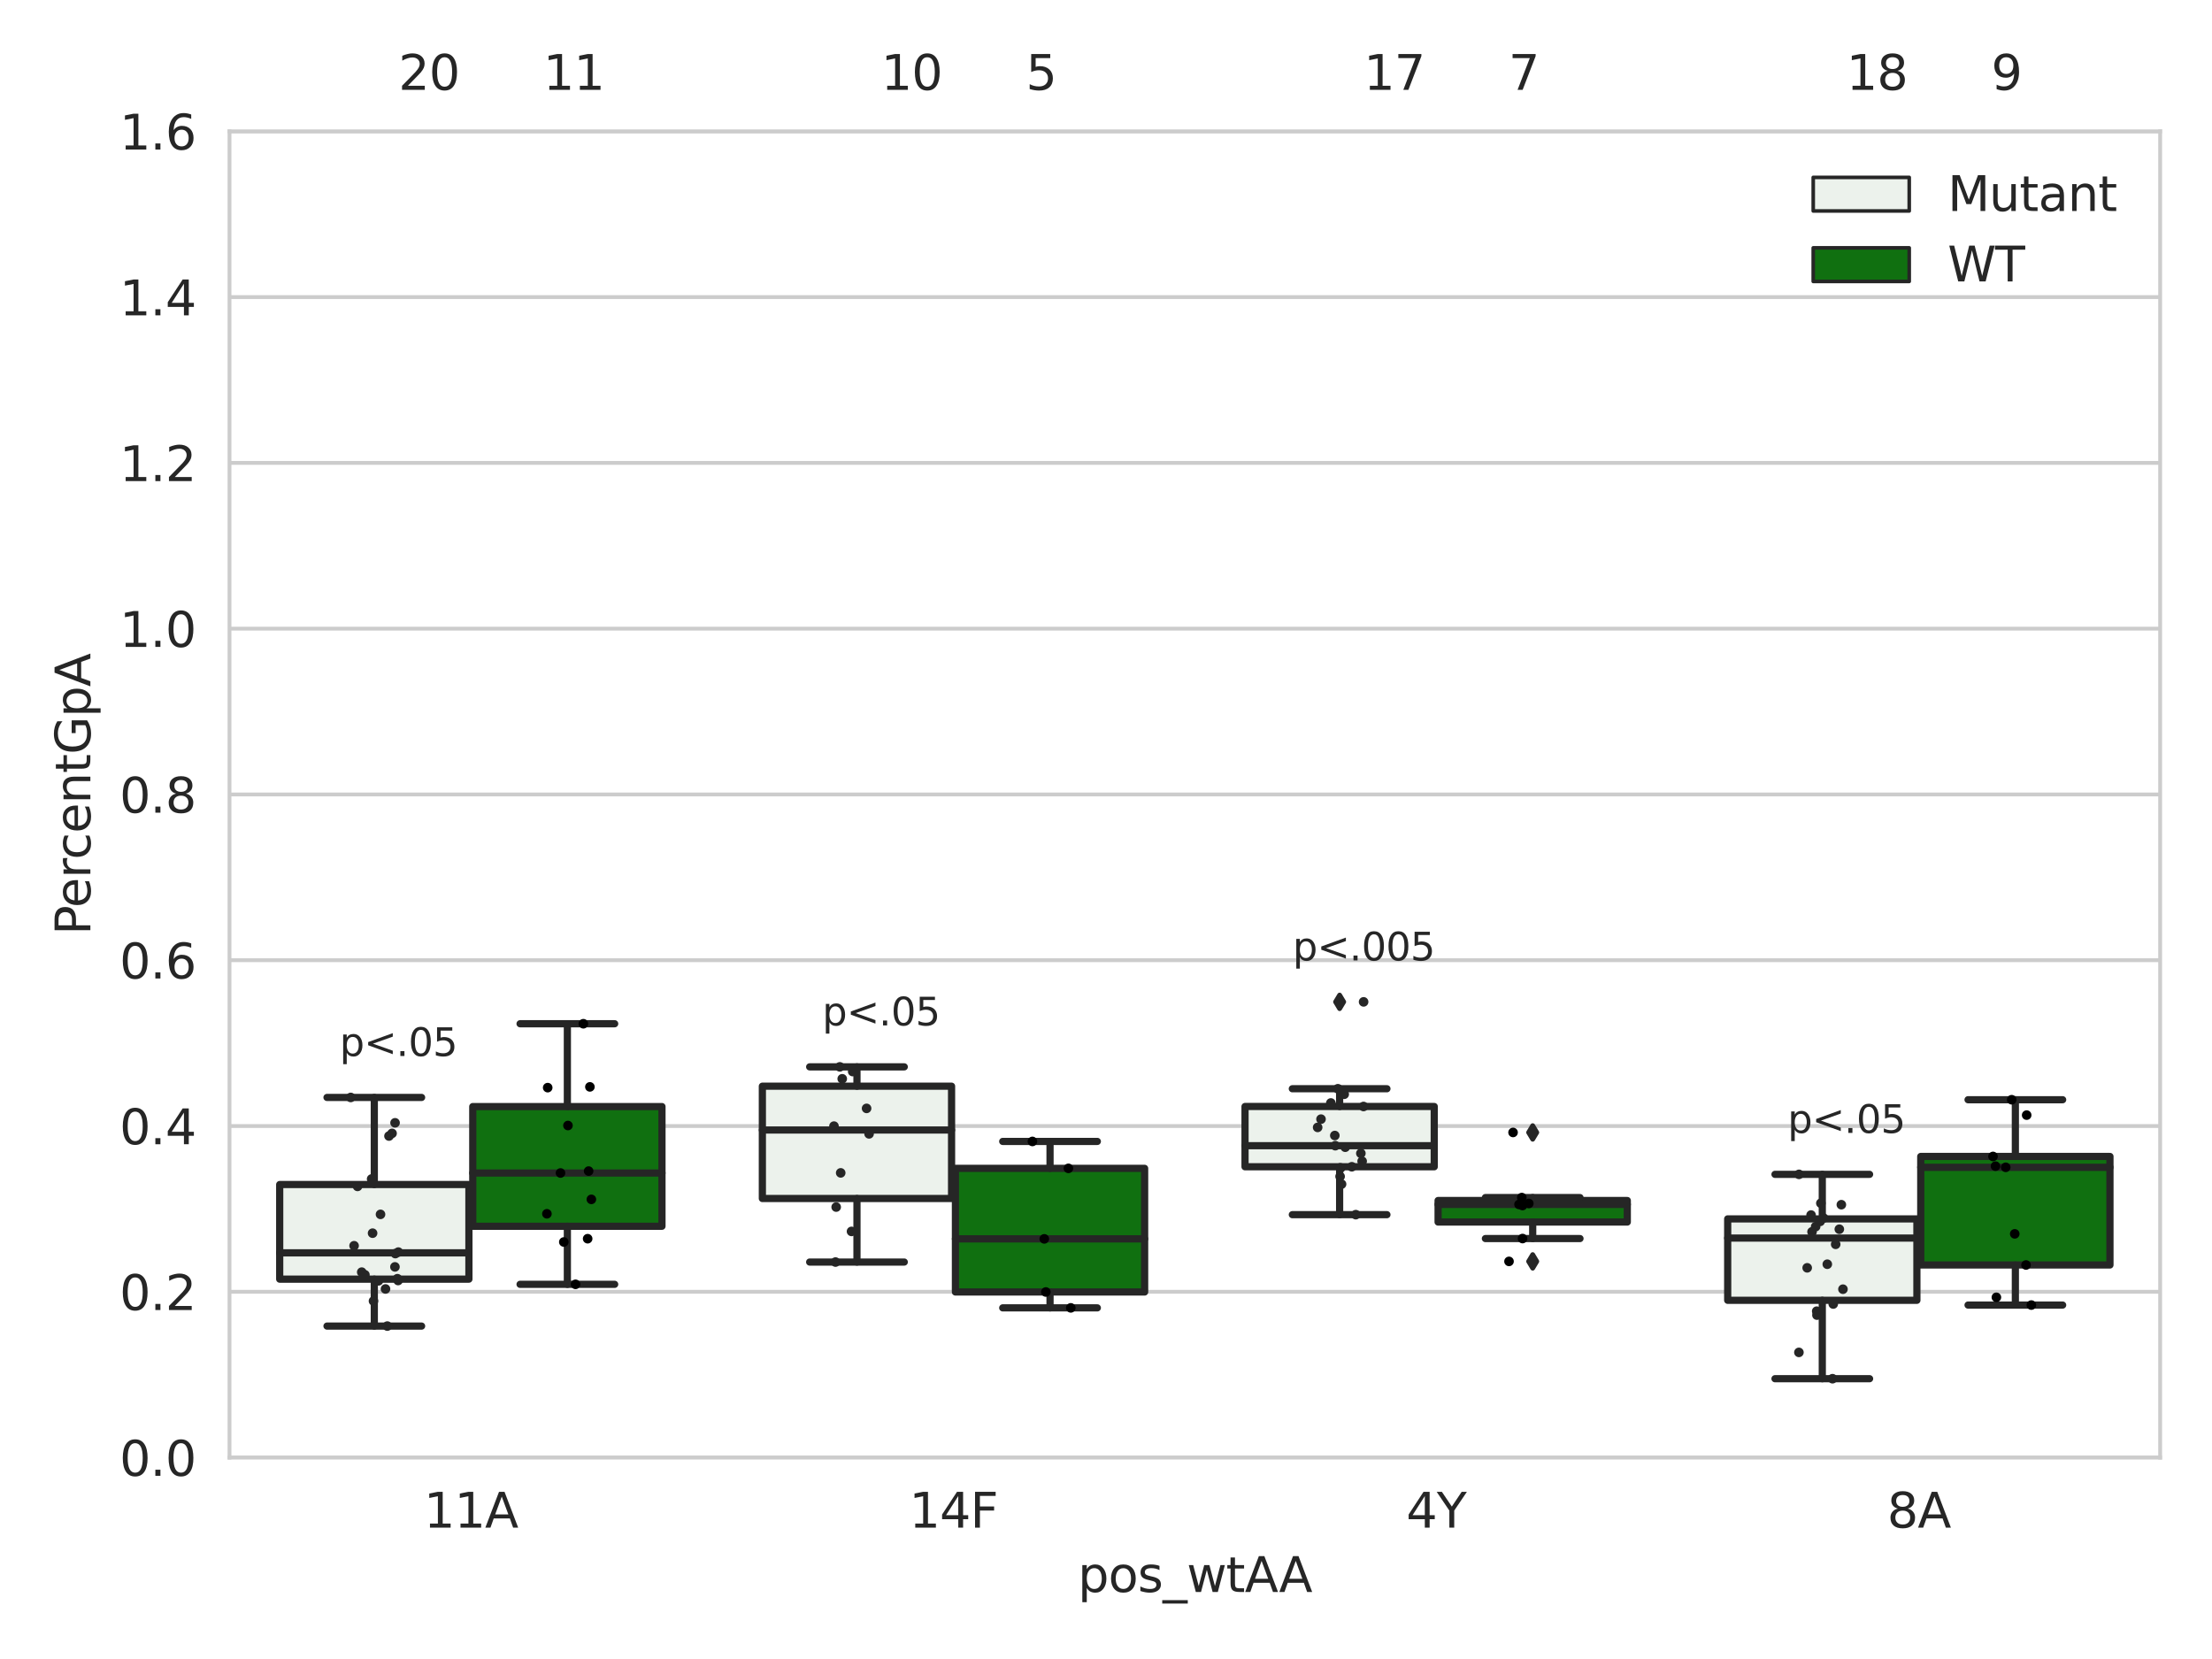 <?xml version="1.0" encoding="utf-8" standalone="no"?>
<!DOCTYPE svg PUBLIC "-//W3C//DTD SVG 1.1//EN"
  "http://www.w3.org/Graphics/SVG/1.1/DTD/svg11.dtd">
<svg xmlns:xlink="http://www.w3.org/1999/xlink" width="460.8pt" height="345.6pt" viewBox="0 0 460.8 345.6" xmlns="http://www.w3.org/2000/svg" version="1.1">
 <defs>
  <style type="text/css">*{stroke-linejoin: round; stroke-linecap: butt}</style>
 </defs>
 <g id="figure_1">
  <g id="patch_1">
   <path d="M 0 345.6 
L 460.8 345.6 
L 460.8 0 
L 0 0 
z
" style="fill: #ffffff"/>
  </g>
  <g id="axes_1">
   <g id="patch_2">
    <path d="M 47.81 303.64 
L 450 303.64 
L 450 27.354 
L 47.81 27.354 
z
" style="fill: #ffffff"/>
   </g>
   <g id="matplotlib.axis_1">
    <g id="xtick_1">
     <g id="text_1">
      <!-- 11A -->
      <g style="fill: #262626" transform="translate(88.301 318.238)scale(0.1 -0.1)">
       <defs>
        <path id="DejaVuSans-31" d="M 794 531 
L 1825 531 
L 1825 4091 
L 703 3866 
L 703 4441 
L 1819 4666 
L 2450 4666 
L 2450 531 
L 3481 531 
L 3481 0 
L 794 0 
L 794 531 
z
" transform="scale(0.016)"/>
        <path id="DejaVuSans-41" d="M 2188 4044 
L 1331 1722 
L 3047 1722 
L 2188 4044 
z
M 1831 4666 
L 2547 4666 
L 4325 0 
L 3669 0 
L 3244 1197 
L 1141 1197 
L 716 0 
L 50 0 
L 1831 4666 
z
" transform="scale(0.016)"/>
       </defs>
       <use xlink:href="#DejaVuSans-31"/>
       <use xlink:href="#DejaVuSans-31" x="63.623"/>
       <use xlink:href="#DejaVuSans-41" x="127.246"/>
      </g>
     </g>
    </g>
    <g id="xtick_2">
     <g id="text_2">
      <!-- 14F -->
      <g style="fill: #262626" transform="translate(189.393 318.238)scale(0.1 -0.1)">
       <defs>
        <path id="DejaVuSans-34" d="M 2419 4116 
L 825 1625 
L 2419 1625 
L 2419 4116 
z
M 2253 4666 
L 3047 4666 
L 3047 1625 
L 3713 1625 
L 3713 1100 
L 3047 1100 
L 3047 0 
L 2419 0 
L 2419 1100 
L 313 1100 
L 313 1709 
L 2253 4666 
z
" transform="scale(0.016)"/>
        <path id="DejaVuSans-46" d="M 628 4666 
L 3309 4666 
L 3309 4134 
L 1259 4134 
L 1259 2759 
L 3109 2759 
L 3109 2228 
L 1259 2228 
L 1259 0 
L 628 0 
L 628 4666 
z
" transform="scale(0.016)"/>
       </defs>
       <use xlink:href="#DejaVuSans-31"/>
       <use xlink:href="#DejaVuSans-34" x="63.623"/>
       <use xlink:href="#DejaVuSans-46" x="127.246"/>
      </g>
     </g>
    </g>
    <g id="xtick_3">
     <g id="text_3">
      <!-- 4Y -->
      <g style="fill: #262626" transform="translate(292.944 318.238)scale(0.1 -0.1)">
       <defs>
        <path id="DejaVuSans-59" d="M -13 4666 
L 666 4666 
L 1959 2747 
L 3244 4666 
L 3922 4666 
L 2272 2222 
L 2272 0 
L 1638 0 
L 1638 2222 
L -13 4666 
z
" transform="scale(0.016)"/>
       </defs>
       <use xlink:href="#DejaVuSans-34"/>
       <use xlink:href="#DejaVuSans-59" x="63.623"/>
      </g>
     </g>
    </g>
    <g id="xtick_4">
     <g id="text_4">
      <!-- 8A -->
      <g style="fill: #262626" transform="translate(393.125 318.238)scale(0.1 -0.1)">
       <defs>
        <path id="DejaVuSans-38" d="M 2034 2216 
Q 1584 2216 1326 1975 
Q 1069 1734 1069 1313 
Q 1069 891 1326 650 
Q 1584 409 2034 409 
Q 2484 409 2743 651 
Q 3003 894 3003 1313 
Q 3003 1734 2745 1975 
Q 2488 2216 2034 2216 
z
M 1403 2484 
Q 997 2584 770 2862 
Q 544 3141 544 3541 
Q 544 4100 942 4425 
Q 1341 4750 2034 4750 
Q 2731 4750 3128 4425 
Q 3525 4100 3525 3541 
Q 3525 3141 3298 2862 
Q 3072 2584 2669 2484 
Q 3125 2378 3379 2068 
Q 3634 1759 3634 1313 
Q 3634 634 3220 271 
Q 2806 -91 2034 -91 
Q 1263 -91 848 271 
Q 434 634 434 1313 
Q 434 1759 690 2068 
Q 947 2378 1403 2484 
z
M 1172 3481 
Q 1172 3119 1398 2916 
Q 1625 2713 2034 2713 
Q 2441 2713 2670 2916 
Q 2900 3119 2900 3481 
Q 2900 3844 2670 4047 
Q 2441 4250 2034 4250 
Q 1625 4250 1398 4047 
Q 1172 3844 1172 3481 
z
" transform="scale(0.016)"/>
       </defs>
       <use xlink:href="#DejaVuSans-38"/>
       <use xlink:href="#DejaVuSans-41" x="63.623"/>
      </g>
     </g>
    </g>
    <g id="text_5">
     <!-- pos_wtAA -->
     <g style="fill: #262626" transform="translate(224.539 331.638)scale(0.1 -0.1)">
      <defs>
       <path id="DejaVuSans-70" d="M 1159 525 
L 1159 -1331 
L 581 -1331 
L 581 3500 
L 1159 3500 
L 1159 2969 
Q 1341 3281 1617 3432 
Q 1894 3584 2278 3584 
Q 2916 3584 3314 3078 
Q 3713 2572 3713 1747 
Q 3713 922 3314 415 
Q 2916 -91 2278 -91 
Q 1894 -91 1617 61 
Q 1341 213 1159 525 
z
M 3116 1747 
Q 3116 2381 2855 2742 
Q 2594 3103 2138 3103 
Q 1681 3103 1420 2742 
Q 1159 2381 1159 1747 
Q 1159 1113 1420 752 
Q 1681 391 2138 391 
Q 2594 391 2855 752 
Q 3116 1113 3116 1747 
z
" transform="scale(0.016)"/>
       <path id="DejaVuSans-6f" d="M 1959 3097 
Q 1497 3097 1228 2736 
Q 959 2375 959 1747 
Q 959 1119 1226 758 
Q 1494 397 1959 397 
Q 2419 397 2687 759 
Q 2956 1122 2956 1747 
Q 2956 2369 2687 2733 
Q 2419 3097 1959 3097 
z
M 1959 3584 
Q 2709 3584 3137 3096 
Q 3566 2609 3566 1747 
Q 3566 888 3137 398 
Q 2709 -91 1959 -91 
Q 1206 -91 779 398 
Q 353 888 353 1747 
Q 353 2609 779 3096 
Q 1206 3584 1959 3584 
z
" transform="scale(0.016)"/>
       <path id="DejaVuSans-73" d="M 2834 3397 
L 2834 2853 
Q 2591 2978 2328 3040 
Q 2066 3103 1784 3103 
Q 1356 3103 1142 2972 
Q 928 2841 928 2578 
Q 928 2378 1081 2264 
Q 1234 2150 1697 2047 
L 1894 2003 
Q 2506 1872 2764 1633 
Q 3022 1394 3022 966 
Q 3022 478 2636 193 
Q 2250 -91 1575 -91 
Q 1294 -91 989 -36 
Q 684 19 347 128 
L 347 722 
Q 666 556 975 473 
Q 1284 391 1588 391 
Q 1994 391 2212 530 
Q 2431 669 2431 922 
Q 2431 1156 2273 1281 
Q 2116 1406 1581 1522 
L 1381 1569 
Q 847 1681 609 1914 
Q 372 2147 372 2553 
Q 372 3047 722 3315 
Q 1072 3584 1716 3584 
Q 2034 3584 2315 3537 
Q 2597 3491 2834 3397 
z
" transform="scale(0.016)"/>
       <path id="DejaVuSans-5f" d="M 3263 -1063 
L 3263 -1509 
L -63 -1509 
L -63 -1063 
L 3263 -1063 
z
" transform="scale(0.016)"/>
       <path id="DejaVuSans-77" d="M 269 3500 
L 844 3500 
L 1563 769 
L 2278 3500 
L 2956 3500 
L 3675 769 
L 4391 3500 
L 4966 3500 
L 4050 0 
L 3372 0 
L 2619 2869 
L 1863 0 
L 1184 0 
L 269 3500 
z
" transform="scale(0.016)"/>
       <path id="DejaVuSans-74" d="M 1172 4494 
L 1172 3500 
L 2356 3500 
L 2356 3053 
L 1172 3053 
L 1172 1153 
Q 1172 725 1289 603 
Q 1406 481 1766 481 
L 2356 481 
L 2356 0 
L 1766 0 
Q 1100 0 847 248 
Q 594 497 594 1153 
L 594 3053 
L 172 3053 
L 172 3500 
L 594 3500 
L 594 4494 
L 1172 4494 
z
" transform="scale(0.016)"/>
      </defs>
      <use xlink:href="#DejaVuSans-70"/>
      <use xlink:href="#DejaVuSans-6f" x="63.477"/>
      <use xlink:href="#DejaVuSans-73" x="124.658"/>
      <use xlink:href="#DejaVuSans-5f" x="176.758"/>
      <use xlink:href="#DejaVuSans-77" x="226.758"/>
      <use xlink:href="#DejaVuSans-74" x="308.545"/>
      <use xlink:href="#DejaVuSans-41" x="347.754"/>
      <use xlink:href="#DejaVuSans-41" x="418.912"/>
     </g>
    </g>
   </g>
   <g id="matplotlib.axis_2">
    <g id="ytick_1">
     <g id="line2d_1">
      <path d="M 47.81 303.64 
L 450 303.64 
" clip-path="url(#p8bea8375dc)" style="fill: none; stroke: #cccccc; stroke-width: 0.8; stroke-linecap: round"/>
     </g>
     <g id="text_6">
      <!-- 0.0 -->
      <g style="fill: #262626" transform="translate(24.907 307.439)scale(0.1 -0.1)">
       <defs>
        <path id="DejaVuSans-30" d="M 2034 4250 
Q 1547 4250 1301 3770 
Q 1056 3291 1056 2328 
Q 1056 1369 1301 889 
Q 1547 409 2034 409 
Q 2525 409 2770 889 
Q 3016 1369 3016 2328 
Q 3016 3291 2770 3770 
Q 2525 4250 2034 4250 
z
M 2034 4750 
Q 2819 4750 3233 4129 
Q 3647 3509 3647 2328 
Q 3647 1150 3233 529 
Q 2819 -91 2034 -91 
Q 1250 -91 836 529 
Q 422 1150 422 2328 
Q 422 3509 836 4129 
Q 1250 4750 2034 4750 
z
" transform="scale(0.016)"/>
        <path id="DejaVuSans-2e" d="M 684 794 
L 1344 794 
L 1344 0 
L 684 0 
L 684 794 
z
" transform="scale(0.016)"/>
       </defs>
       <use xlink:href="#DejaVuSans-30"/>
       <use xlink:href="#DejaVuSans-2e" x="63.623"/>
       <use xlink:href="#DejaVuSans-30" x="95.41"/>
      </g>
     </g>
    </g>
    <g id="ytick_2">
     <g id="line2d_2">
      <path d="M 47.81 269.104 
L 450 269.104 
" clip-path="url(#p8bea8375dc)" style="fill: none; stroke: #cccccc; stroke-width: 0.8; stroke-linecap: round"/>
     </g>
     <g id="text_7">
      <!-- 0.2 -->
      <g style="fill: #262626" transform="translate(24.907 272.903)scale(0.1 -0.1)">
       <defs>
        <path id="DejaVuSans-32" d="M 1228 531 
L 3431 531 
L 3431 0 
L 469 0 
L 469 531 
Q 828 903 1448 1529 
Q 2069 2156 2228 2338 
Q 2531 2678 2651 2914 
Q 2772 3150 2772 3378 
Q 2772 3750 2511 3984 
Q 2250 4219 1831 4219 
Q 1534 4219 1204 4116 
Q 875 4013 500 3803 
L 500 4441 
Q 881 4594 1212 4672 
Q 1544 4750 1819 4750 
Q 2544 4750 2975 4387 
Q 3406 4025 3406 3419 
Q 3406 3131 3298 2873 
Q 3191 2616 2906 2266 
Q 2828 2175 2409 1742 
Q 1991 1309 1228 531 
z
" transform="scale(0.016)"/>
       </defs>
       <use xlink:href="#DejaVuSans-30"/>
       <use xlink:href="#DejaVuSans-2e" x="63.623"/>
       <use xlink:href="#DejaVuSans-32" x="95.41"/>
      </g>
     </g>
    </g>
    <g id="ytick_3">
     <g id="line2d_3">
      <path d="M 47.81 234.568 
L 450 234.568 
" clip-path="url(#p8bea8375dc)" style="fill: none; stroke: #cccccc; stroke-width: 0.8; stroke-linecap: round"/>
     </g>
     <g id="text_8">
      <!-- 0.4 -->
      <g style="fill: #262626" transform="translate(24.907 238.368)scale(0.1 -0.1)">
       <use xlink:href="#DejaVuSans-30"/>
       <use xlink:href="#DejaVuSans-2e" x="63.623"/>
       <use xlink:href="#DejaVuSans-34" x="95.41"/>
      </g>
     </g>
    </g>
    <g id="ytick_4">
     <g id="line2d_4">
      <path d="M 47.81 200.033 
L 450 200.033 
" clip-path="url(#p8bea8375dc)" style="fill: none; stroke: #cccccc; stroke-width: 0.8; stroke-linecap: round"/>
     </g>
     <g id="text_9">
      <!-- 0.6 -->
      <g style="fill: #262626" transform="translate(24.907 203.832)scale(0.1 -0.1)">
       <defs>
        <path id="DejaVuSans-36" d="M 2113 2584 
Q 1688 2584 1439 2293 
Q 1191 2003 1191 1497 
Q 1191 994 1439 701 
Q 1688 409 2113 409 
Q 2538 409 2786 701 
Q 3034 994 3034 1497 
Q 3034 2003 2786 2293 
Q 2538 2584 2113 2584 
z
M 3366 4563 
L 3366 3988 
Q 3128 4100 2886 4159 
Q 2644 4219 2406 4219 
Q 1781 4219 1451 3797 
Q 1122 3375 1075 2522 
Q 1259 2794 1537 2939 
Q 1816 3084 2150 3084 
Q 2853 3084 3261 2657 
Q 3669 2231 3669 1497 
Q 3669 778 3244 343 
Q 2819 -91 2113 -91 
Q 1303 -91 875 529 
Q 447 1150 447 2328 
Q 447 3434 972 4092 
Q 1497 4750 2381 4750 
Q 2619 4750 2861 4703 
Q 3103 4656 3366 4563 
z
" transform="scale(0.016)"/>
       </defs>
       <use xlink:href="#DejaVuSans-30"/>
       <use xlink:href="#DejaVuSans-2e" x="63.623"/>
       <use xlink:href="#DejaVuSans-36" x="95.41"/>
      </g>
     </g>
    </g>
    <g id="ytick_5">
     <g id="line2d_5">
      <path d="M 47.81 165.497 
L 450 165.497 
" clip-path="url(#p8bea8375dc)" style="fill: none; stroke: #cccccc; stroke-width: 0.8; stroke-linecap: round"/>
     </g>
     <g id="text_10">
      <!-- 0.8 -->
      <g style="fill: #262626" transform="translate(24.907 169.296)scale(0.1 -0.1)">
       <use xlink:href="#DejaVuSans-30"/>
       <use xlink:href="#DejaVuSans-2e" x="63.623"/>
       <use xlink:href="#DejaVuSans-38" x="95.41"/>
      </g>
     </g>
    </g>
    <g id="ytick_6">
     <g id="line2d_6">
      <path d="M 47.81 130.961 
L 450 130.961 
" clip-path="url(#p8bea8375dc)" style="fill: none; stroke: #cccccc; stroke-width: 0.8; stroke-linecap: round"/>
     </g>
     <g id="text_11">
      <!-- 1.0 -->
      <g style="fill: #262626" transform="translate(24.907 134.76)scale(0.1 -0.1)">
       <use xlink:href="#DejaVuSans-31"/>
       <use xlink:href="#DejaVuSans-2e" x="63.623"/>
       <use xlink:href="#DejaVuSans-30" x="95.41"/>
      </g>
     </g>
    </g>
    <g id="ytick_7">
     <g id="line2d_7">
      <path d="M 47.81 96.425 
L 450 96.425 
" clip-path="url(#p8bea8375dc)" style="fill: none; stroke: #cccccc; stroke-width: 0.8; stroke-linecap: round"/>
     </g>
     <g id="text_12">
      <!-- 1.2 -->
      <g style="fill: #262626" transform="translate(24.907 100.225)scale(0.1 -0.1)">
       <use xlink:href="#DejaVuSans-31"/>
       <use xlink:href="#DejaVuSans-2e" x="63.623"/>
       <use xlink:href="#DejaVuSans-32" x="95.41"/>
      </g>
     </g>
    </g>
    <g id="ytick_8">
     <g id="line2d_8">
      <path d="M 47.81 61.89 
L 450 61.89 
" clip-path="url(#p8bea8375dc)" style="fill: none; stroke: #cccccc; stroke-width: 0.8; stroke-linecap: round"/>
     </g>
     <g id="text_13">
      <!-- 1.4 -->
      <g style="fill: #262626" transform="translate(24.907 65.689)scale(0.1 -0.1)">
       <use xlink:href="#DejaVuSans-31"/>
       <use xlink:href="#DejaVuSans-2e" x="63.623"/>
       <use xlink:href="#DejaVuSans-34" x="95.41"/>
      </g>
     </g>
    </g>
    <g id="ytick_9">
     <g id="line2d_9">
      <path d="M 47.81 27.354 
L 450 27.354 
" clip-path="url(#p8bea8375dc)" style="fill: none; stroke: #cccccc; stroke-width: 0.8; stroke-linecap: round"/>
     </g>
     <g id="text_14">
      <!-- 1.6 -->
      <g style="fill: #262626" transform="translate(24.907 31.153)scale(0.1 -0.1)">
       <use xlink:href="#DejaVuSans-31"/>
       <use xlink:href="#DejaVuSans-2e" x="63.623"/>
       <use xlink:href="#DejaVuSans-36" x="95.41"/>
      </g>
     </g>
    </g>
    <g id="text_15">
     <!-- PercentGpA -->
     <g style="fill: #262626" transform="translate(18.827 194.774)rotate(-90)scale(0.1 -0.1)">
      <defs>
       <path id="DejaVuSans-50" d="M 1259 4147 
L 1259 2394 
L 2053 2394 
Q 2494 2394 2734 2622 
Q 2975 2850 2975 3272 
Q 2975 3691 2734 3919 
Q 2494 4147 2053 4147 
L 1259 4147 
z
M 628 4666 
L 2053 4666 
Q 2838 4666 3239 4311 
Q 3641 3956 3641 3272 
Q 3641 2581 3239 2228 
Q 2838 1875 2053 1875 
L 1259 1875 
L 1259 0 
L 628 0 
L 628 4666 
z
" transform="scale(0.016)"/>
       <path id="DejaVuSans-65" d="M 3597 1894 
L 3597 1613 
L 953 1613 
Q 991 1019 1311 708 
Q 1631 397 2203 397 
Q 2534 397 2845 478 
Q 3156 559 3463 722 
L 3463 178 
Q 3153 47 2828 -22 
Q 2503 -91 2169 -91 
Q 1331 -91 842 396 
Q 353 884 353 1716 
Q 353 2575 817 3079 
Q 1281 3584 2069 3584 
Q 2775 3584 3186 3129 
Q 3597 2675 3597 1894 
z
M 3022 2063 
Q 3016 2534 2758 2815 
Q 2500 3097 2075 3097 
Q 1594 3097 1305 2825 
Q 1016 2553 972 2059 
L 3022 2063 
z
" transform="scale(0.016)"/>
       <path id="DejaVuSans-72" d="M 2631 2963 
Q 2534 3019 2420 3045 
Q 2306 3072 2169 3072 
Q 1681 3072 1420 2755 
Q 1159 2438 1159 1844 
L 1159 0 
L 581 0 
L 581 3500 
L 1159 3500 
L 1159 2956 
Q 1341 3275 1631 3429 
Q 1922 3584 2338 3584 
Q 2397 3584 2469 3576 
Q 2541 3569 2628 3553 
L 2631 2963 
z
" transform="scale(0.016)"/>
       <path id="DejaVuSans-63" d="M 3122 3366 
L 3122 2828 
Q 2878 2963 2633 3030 
Q 2388 3097 2138 3097 
Q 1578 3097 1268 2742 
Q 959 2388 959 1747 
Q 959 1106 1268 751 
Q 1578 397 2138 397 
Q 2388 397 2633 464 
Q 2878 531 3122 666 
L 3122 134 
Q 2881 22 2623 -34 
Q 2366 -91 2075 -91 
Q 1284 -91 818 406 
Q 353 903 353 1747 
Q 353 2603 823 3093 
Q 1294 3584 2113 3584 
Q 2378 3584 2631 3529 
Q 2884 3475 3122 3366 
z
" transform="scale(0.016)"/>
       <path id="DejaVuSans-6e" d="M 3513 2113 
L 3513 0 
L 2938 0 
L 2938 2094 
Q 2938 2591 2744 2837 
Q 2550 3084 2163 3084 
Q 1697 3084 1428 2787 
Q 1159 2491 1159 1978 
L 1159 0 
L 581 0 
L 581 3500 
L 1159 3500 
L 1159 2956 
Q 1366 3272 1645 3428 
Q 1925 3584 2291 3584 
Q 2894 3584 3203 3211 
Q 3513 2838 3513 2113 
z
" transform="scale(0.016)"/>
       <path id="DejaVuSans-47" d="M 3809 666 
L 3809 1919 
L 2778 1919 
L 2778 2438 
L 4434 2438 
L 4434 434 
Q 4069 175 3628 42 
Q 3188 -91 2688 -91 
Q 1594 -91 976 548 
Q 359 1188 359 2328 
Q 359 3472 976 4111 
Q 1594 4750 2688 4750 
Q 3144 4750 3555 4637 
Q 3966 4525 4313 4306 
L 4313 3634 
Q 3963 3931 3569 4081 
Q 3175 4231 2741 4231 
Q 1884 4231 1454 3753 
Q 1025 3275 1025 2328 
Q 1025 1384 1454 906 
Q 1884 428 2741 428 
Q 3075 428 3337 486 
Q 3600 544 3809 666 
z
" transform="scale(0.016)"/>
      </defs>
      <use xlink:href="#DejaVuSans-50"/>
      <use xlink:href="#DejaVuSans-65" x="56.678"/>
      <use xlink:href="#DejaVuSans-72" x="118.201"/>
      <use xlink:href="#DejaVuSans-63" x="157.064"/>
      <use xlink:href="#DejaVuSans-65" x="212.045"/>
      <use xlink:href="#DejaVuSans-6e" x="273.568"/>
      <use xlink:href="#DejaVuSans-74" x="336.947"/>
      <use xlink:href="#DejaVuSans-47" x="376.156"/>
      <use xlink:href="#DejaVuSans-70" x="453.646"/>
      <use xlink:href="#DejaVuSans-41" x="517.123"/>
     </g>
    </g>
   </g>
   <g id="patch_3">
    <path d="M 58.267 266.471 
L 97.682 266.471 
L 97.682 246.76 
L 58.267 246.76 
L 58.267 266.471 
z
" clip-path="url(#p8bea8375dc)" style="fill: #ecf2ec; stroke: #262626; stroke-width: 1.5; stroke-linejoin: miter"/>
   </g>
   <g id="patch_4">
    <path d="M 98.486 255.45 
L 137.901 255.45 
L 137.901 230.519 
L 98.486 230.519 
L 98.486 255.45 
z
" clip-path="url(#p8bea8375dc)" style="fill: #107010; stroke: #262626; stroke-width: 1.5; stroke-linejoin: miter"/>
   </g>
   <g id="patch_5">
    <path d="M 158.814 249.673 
L 198.229 249.673 
L 198.229 226.274 
L 158.814 226.274 
L 158.814 249.673 
z
" clip-path="url(#p8bea8375dc)" style="fill: #ecf2ec; stroke: #262626; stroke-width: 1.5; stroke-linejoin: miter"/>
   </g>
   <g id="patch_6">
    <path d="M 199.033 269.147 
L 238.448 269.147 
L 238.448 243.389 
L 199.033 243.389 
L 199.033 269.147 
z
" clip-path="url(#p8bea8375dc)" style="fill: #107010; stroke: #262626; stroke-width: 1.5; stroke-linejoin: miter"/>
   </g>
   <g id="patch_7">
    <path d="M 259.362 243.058 
L 298.777 243.058 
L 298.777 230.501 
L 259.362 230.501 
L 259.362 243.058 
z
" clip-path="url(#p8bea8375dc)" style="fill: #ecf2ec; stroke: #262626; stroke-width: 1.5; stroke-linejoin: miter"/>
   </g>
   <g id="patch_8">
    <path d="M 299.581 254.573 
L 338.996 254.573 
L 338.996 250.089 
L 299.581 250.089 
L 299.581 254.573 
z
" clip-path="url(#p8bea8375dc)" style="fill: #107010; stroke: #262626; stroke-width: 1.5; stroke-linejoin: miter"/>
   </g>
   <g id="patch_9">
    <path d="M 359.909 270.878 
L 399.324 270.878 
L 399.324 253.914 
L 359.909 253.914 
L 359.909 270.878 
z
" clip-path="url(#p8bea8375dc)" style="fill: #ecf2ec; stroke: #262626; stroke-width: 1.5; stroke-linejoin: miter"/>
   </g>
   <g id="patch_10">
    <path d="M 400.128 263.52 
L 439.543 263.52 
L 439.543 240.909 
L 400.128 240.909 
L 400.128 263.52 
z
" clip-path="url(#p8bea8375dc)" style="fill: #107010; stroke: #262626; stroke-width: 1.5; stroke-linejoin: miter"/>
   </g>
   <g id="patch_11">
    <path d="M 98.084 303.64 
L 98.084 303.64 
L 98.084 303.64 
L 98.084 303.64 
z
" clip-path="url(#p8bea8375dc)" style="fill: #ecf2ec; stroke: #262626; stroke-width: 0.75; stroke-linejoin: miter"/>
   </g>
   <g id="patch_12">
    <path d="M 98.084 303.64 
L 98.084 303.64 
L 98.084 303.64 
L 98.084 303.64 
z
" clip-path="url(#p8bea8375dc)" style="fill: #107010; stroke: #262626; stroke-width: 0.75; stroke-linejoin: miter"/>
   </g>
   <g id="PathCollection_1"/>
   <g id="PathCollection_2"/>
   <g id="line2d_10">
    <path d="M 77.974 266.471 
L 77.974 276.247 
" clip-path="url(#p8bea8375dc)" style="fill: none; stroke: #262626; stroke-width: 1.5; stroke-linecap: round"/>
   </g>
   <g id="line2d_11">
    <path d="M 77.974 246.76 
L 77.974 228.617 
" clip-path="url(#p8bea8375dc)" style="fill: none; stroke: #262626; stroke-width: 1.5; stroke-linecap: round"/>
   </g>
   <g id="line2d_12">
    <path d="M 68.121 276.247 
L 87.828 276.247 
" clip-path="url(#p8bea8375dc)" style="fill: none; stroke: #262626; stroke-width: 1.5; stroke-linecap: round"/>
   </g>
   <g id="line2d_13">
    <path d="M 68.121 228.617 
L 87.828 228.617 
" clip-path="url(#p8bea8375dc)" style="fill: none; stroke: #262626; stroke-width: 1.5; stroke-linecap: round"/>
   </g>
   <g id="line2d_14"/>
   <g id="line2d_15">
    <path d="M 118.193 255.45 
L 118.193 267.548 
" clip-path="url(#p8bea8375dc)" style="fill: none; stroke: #262626; stroke-width: 1.5; stroke-linecap: round"/>
   </g>
   <g id="line2d_16">
    <path d="M 118.193 230.519 
L 118.193 213.265 
" clip-path="url(#p8bea8375dc)" style="fill: none; stroke: #262626; stroke-width: 1.5; stroke-linecap: round"/>
   </g>
   <g id="line2d_17">
    <path d="M 108.34 267.548 
L 128.047 267.548 
" clip-path="url(#p8bea8375dc)" style="fill: none; stroke: #262626; stroke-width: 1.5; stroke-linecap: round"/>
   </g>
   <g id="line2d_18">
    <path d="M 108.34 213.265 
L 128.047 213.265 
" clip-path="url(#p8bea8375dc)" style="fill: none; stroke: #262626; stroke-width: 1.5; stroke-linecap: round"/>
   </g>
   <g id="line2d_19"/>
   <g id="line2d_20">
    <path d="M 178.522 249.673 
L 178.522 262.909 
" clip-path="url(#p8bea8375dc)" style="fill: none; stroke: #262626; stroke-width: 1.5; stroke-linecap: round"/>
   </g>
   <g id="line2d_21">
    <path d="M 178.522 226.274 
L 178.522 222.247 
" clip-path="url(#p8bea8375dc)" style="fill: none; stroke: #262626; stroke-width: 1.5; stroke-linecap: round"/>
   </g>
   <g id="line2d_22">
    <path d="M 168.668 262.909 
L 188.375 262.909 
" clip-path="url(#p8bea8375dc)" style="fill: none; stroke: #262626; stroke-width: 1.5; stroke-linecap: round"/>
   </g>
   <g id="line2d_23">
    <path d="M 168.668 222.247 
L 188.375 222.247 
" clip-path="url(#p8bea8375dc)" style="fill: none; stroke: #262626; stroke-width: 1.5; stroke-linecap: round"/>
   </g>
   <g id="line2d_24"/>
   <g id="line2d_25">
    <path d="M 218.741 269.147 
L 218.741 272.452 
" clip-path="url(#p8bea8375dc)" style="fill: none; stroke: #262626; stroke-width: 1.5; stroke-linecap: round"/>
   </g>
   <g id="line2d_26">
    <path d="M 218.741 243.389 
L 218.741 237.781 
" clip-path="url(#p8bea8375dc)" style="fill: none; stroke: #262626; stroke-width: 1.5; stroke-linecap: round"/>
   </g>
   <g id="line2d_27">
    <path d="M 208.887 272.452 
L 228.594 272.452 
" clip-path="url(#p8bea8375dc)" style="fill: none; stroke: #262626; stroke-width: 1.5; stroke-linecap: round"/>
   </g>
   <g id="line2d_28">
    <path d="M 208.887 237.781 
L 228.594 237.781 
" clip-path="url(#p8bea8375dc)" style="fill: none; stroke: #262626; stroke-width: 1.5; stroke-linecap: round"/>
   </g>
   <g id="line2d_29"/>
   <g id="line2d_30">
    <path d="M 279.069 243.058 
L 279.069 253.037 
" clip-path="url(#p8bea8375dc)" style="fill: none; stroke: #262626; stroke-width: 1.5; stroke-linecap: round"/>
   </g>
   <g id="line2d_31">
    <path d="M 279.069 230.501 
L 279.069 226.805 
" clip-path="url(#p8bea8375dc)" style="fill: none; stroke: #262626; stroke-width: 1.5; stroke-linecap: round"/>
   </g>
   <g id="line2d_32">
    <path d="M 269.216 253.037 
L 288.923 253.037 
" clip-path="url(#p8bea8375dc)" style="fill: none; stroke: #262626; stroke-width: 1.5; stroke-linecap: round"/>
   </g>
   <g id="line2d_33">
    <path d="M 269.216 226.805 
L 288.923 226.805 
" clip-path="url(#p8bea8375dc)" style="fill: none; stroke: #262626; stroke-width: 1.5; stroke-linecap: round"/>
   </g>
   <g id="line2d_34">
    <defs>
     <path id="m51d4bd4e0c" d="M -0 1.414 
L 0.849 0 
L 0 -1.414 
L -0.849 -0 
z
" style="stroke: #262626; stroke-linejoin: miter"/>
    </defs>
    <g clip-path="url(#p8bea8375dc)">
     <use xlink:href="#m51d4bd4e0c" x="279.069" y="208.707" style="fill: #262626; stroke: #262626; stroke-linejoin: miter"/>
    </g>
   </g>
   <g id="line2d_35">
    <path d="M 319.288 254.573 
L 319.288 258.014 
" clip-path="url(#p8bea8375dc)" style="fill: none; stroke: #262626; stroke-width: 1.5; stroke-linecap: round"/>
   </g>
   <g id="line2d_36">
    <path d="M 319.288 250.089 
L 319.288 249.475 
" clip-path="url(#p8bea8375dc)" style="fill: none; stroke: #262626; stroke-width: 1.5; stroke-linecap: round"/>
   </g>
   <g id="line2d_37">
    <path d="M 309.435 258.014 
L 329.142 258.014 
" clip-path="url(#p8bea8375dc)" style="fill: none; stroke: #262626; stroke-width: 1.5; stroke-linecap: round"/>
   </g>
   <g id="line2d_38">
    <path d="M 309.435 249.475 
L 329.142 249.475 
" clip-path="url(#p8bea8375dc)" style="fill: none; stroke: #262626; stroke-width: 1.5; stroke-linecap: round"/>
   </g>
   <g id="line2d_39">
    <g clip-path="url(#p8bea8375dc)">
     <use xlink:href="#m51d4bd4e0c" x="319.288" y="262.772" style="fill: #262626; stroke: #262626; stroke-linejoin: miter"/>
     <use xlink:href="#m51d4bd4e0c" x="319.288" y="235.91" style="fill: #262626; stroke: #262626; stroke-linejoin: miter"/>
    </g>
   </g>
   <g id="line2d_40">
    <path d="M 379.617 270.878 
L 379.617 287.209 
" clip-path="url(#p8bea8375dc)" style="fill: none; stroke: #262626; stroke-width: 1.5; stroke-linecap: round"/>
   </g>
   <g id="line2d_41">
    <path d="M 379.617 253.914 
L 379.617 244.639 
" clip-path="url(#p8bea8375dc)" style="fill: none; stroke: #262626; stroke-width: 1.5; stroke-linecap: round"/>
   </g>
   <g id="line2d_42">
    <path d="M 369.763 287.209 
L 389.47 287.209 
" clip-path="url(#p8bea8375dc)" style="fill: none; stroke: #262626; stroke-width: 1.5; stroke-linecap: round"/>
   </g>
   <g id="line2d_43">
    <path d="M 369.763 244.639 
L 389.47 244.639 
" clip-path="url(#p8bea8375dc)" style="fill: none; stroke: #262626; stroke-width: 1.5; stroke-linecap: round"/>
   </g>
   <g id="line2d_44"/>
   <g id="line2d_45">
    <path d="M 419.836 263.52 
L 419.836 271.868 
" clip-path="url(#p8bea8375dc)" style="fill: none; stroke: #262626; stroke-width: 1.5; stroke-linecap: round"/>
   </g>
   <g id="line2d_46">
    <path d="M 419.836 240.909 
L 419.836 229.094 
" clip-path="url(#p8bea8375dc)" style="fill: none; stroke: #262626; stroke-width: 1.5; stroke-linecap: round"/>
   </g>
   <g id="line2d_47">
    <path d="M 409.982 271.868 
L 429.689 271.868 
" clip-path="url(#p8bea8375dc)" style="fill: none; stroke: #262626; stroke-width: 1.5; stroke-linecap: round"/>
   </g>
   <g id="line2d_48">
    <path d="M 409.982 229.094 
L 429.689 229.094 
" clip-path="url(#p8bea8375dc)" style="fill: none; stroke: #262626; stroke-width: 1.5; stroke-linecap: round"/>
   </g>
   <g id="line2d_49"/>
   <g id="line2d_50">
    <path d="M 58.267 260.991 
L 97.682 260.991 
" clip-path="url(#p8bea8375dc)" style="fill: none; stroke: #262626; stroke-width: 1.5; stroke-linecap: round"/>
   </g>
   <g id="line2d_51">
    <path d="M 98.486 244.357 
L 137.901 244.357 
" clip-path="url(#p8bea8375dc)" style="fill: none; stroke: #262626; stroke-width: 1.5; stroke-linecap: round"/>
   </g>
   <g id="line2d_52">
    <path d="M 158.814 235.397 
L 198.229 235.397 
" clip-path="url(#p8bea8375dc)" style="fill: none; stroke: #262626; stroke-width: 1.5; stroke-linecap: round"/>
   </g>
   <g id="line2d_53">
    <path d="M 199.033 258.079 
L 238.448 258.079 
" clip-path="url(#p8bea8375dc)" style="fill: none; stroke: #262626; stroke-width: 1.5; stroke-linecap: round"/>
   </g>
   <g id="line2d_54">
    <path d="M 259.362 238.669 
L 298.777 238.669 
" clip-path="url(#p8bea8375dc)" style="fill: none; stroke: #262626; stroke-width: 1.5; stroke-linecap: round"/>
   </g>
   <g id="line2d_55">
    <path d="M 299.581 250.904 
L 338.996 250.904 
" clip-path="url(#p8bea8375dc)" style="fill: none; stroke: #262626; stroke-width: 1.5; stroke-linecap: round"/>
   </g>
   <g id="line2d_56">
    <path d="M 359.909 257.912 
L 399.324 257.912 
" clip-path="url(#p8bea8375dc)" style="fill: none; stroke: #262626; stroke-width: 1.5; stroke-linecap: round"/>
   </g>
   <g id="line2d_57">
    <path d="M 400.128 243.173 
L 439.543 243.173 
" clip-path="url(#p8bea8375dc)" style="fill: none; stroke: #262626; stroke-width: 1.5; stroke-linecap: round"/>
   </g>
   <g id="patch_13">
    <path d="M 47.81 303.64 
L 47.81 27.354 
" style="fill: none; stroke: #cccccc; stroke-width: 0.8; stroke-linejoin: miter; stroke-linecap: square"/>
   </g>
   <g id="patch_14">
    <path d="M 450 303.64 
L 450 27.354 
" style="fill: none; stroke: #cccccc; stroke-width: 0.8; stroke-linejoin: miter; stroke-linecap: square"/>
   </g>
   <g id="patch_15">
    <path d="M 47.81 303.64 
L 450 303.64 
" style="fill: none; stroke: #cccccc; stroke-width: 0.8; stroke-linejoin: miter; stroke-linecap: square"/>
   </g>
   <g id="patch_16">
    <path d="M 47.81 27.354 
L 450 27.354 
" style="fill: none; stroke: #cccccc; stroke-width: 0.8; stroke-linejoin: miter; stroke-linecap: square"/>
   </g>
   <g id="PathCollection_3">
    <defs>
     <path id="C0_0_6f32196d9b" d="M 0 1 
C 0.265 1 0.52 0.895 0.707 0.707 
C 0.895 0.52 1 0.265 1 -0 
C 1 -0.265 0.895 -0.52 0.707 -0.707 
C 0.52 -0.895 0.265 -1 0 -1 
C -0.265 -1 -0.52 -0.895 -0.707 -0.707 
C -0.895 -0.52 -1 -0.265 -1 0 
C -1 0.265 -0.895 0.52 -0.707 0.707 
C -0.52 0.895 -0.265 1 0 1 
z
"/>
    </defs>
    <g clip-path="url(#p8bea8375dc)">
     <use xlink:href="#C0_0_6f32196d9b" x="82.274" y="263.916" style="fill: #262626"/>
    </g>
    <g clip-path="url(#p8bea8375dc)">
     <use xlink:href="#C0_0_6f32196d9b" x="82.79" y="266.377" style="fill: #262626"/>
    </g>
    <g clip-path="url(#p8bea8375dc)">
     <use xlink:href="#C0_0_6f32196d9b" x="82.299" y="233.903" style="fill: #262626"/>
    </g>
    <g clip-path="url(#p8bea8375dc)">
     <use xlink:href="#C0_0_6f32196d9b" x="73.063" y="228.617" style="fill: #262626"/>
    </g>
    <g clip-path="url(#p8bea8375dc)">
     <use xlink:href="#C0_0_6f32196d9b" x="82.933" y="266.753" style="fill: #262626"/>
    </g>
    <g clip-path="url(#p8bea8375dc)">
     <use xlink:href="#C0_0_6f32196d9b" x="74.485" y="247.147" style="fill: #262626"/>
    </g>
    <g clip-path="url(#p8bea8375dc)">
     <use xlink:href="#C0_0_6f32196d9b" x="82.986" y="260.835" style="fill: #262626"/>
    </g>
    <g clip-path="url(#p8bea8375dc)">
     <use xlink:href="#C0_0_6f32196d9b" x="81.673" y="236.099" style="fill: #262626"/>
    </g>
    <g clip-path="url(#p8bea8375dc)">
     <use xlink:href="#C0_0_6f32196d9b" x="77.808" y="271.027" style="fill: #262626"/>
    </g>
    <g clip-path="url(#p8bea8375dc)">
     <use xlink:href="#C0_0_6f32196d9b" x="77.419" y="245.601" style="fill: #262626"/>
    </g>
    <g clip-path="url(#p8bea8375dc)">
     <use xlink:href="#C0_0_6f32196d9b" x="78.845" y="266.819" style="fill: #262626"/>
    </g>
    <g clip-path="url(#p8bea8375dc)">
     <use xlink:href="#C0_0_6f32196d9b" x="80.307" y="268.514" style="fill: #262626"/>
    </g>
    <g clip-path="url(#p8bea8375dc)">
     <use xlink:href="#C0_0_6f32196d9b" x="79.268" y="252.974" style="fill: #262626"/>
    </g>
    <g clip-path="url(#p8bea8375dc)">
     <use xlink:href="#C0_0_6f32196d9b" x="80.686" y="276.247" style="fill: #262626"/>
    </g>
    <g clip-path="url(#p8bea8375dc)">
     <use xlink:href="#C0_0_6f32196d9b" x="75.356" y="265.01" style="fill: #262626"/>
    </g>
    <g clip-path="url(#p8bea8375dc)">
     <use xlink:href="#C0_0_6f32196d9b" x="73.763" y="259.51" style="fill: #262626"/>
    </g>
    <g clip-path="url(#p8bea8375dc)">
     <use xlink:href="#C0_0_6f32196d9b" x="76.02" y="265.566" style="fill: #262626"/>
    </g>
    <g clip-path="url(#p8bea8375dc)">
     <use xlink:href="#C0_0_6f32196d9b" x="81.034" y="236.657" style="fill: #262626"/>
    </g>
    <g clip-path="url(#p8bea8375dc)">
     <use xlink:href="#C0_0_6f32196d9b" x="82.359" y="261.147" style="fill: #262626"/>
    </g>
    <g clip-path="url(#p8bea8375dc)">
     <use xlink:href="#C0_0_6f32196d9b" x="77.616" y="256.893" style="fill: #262626"/>
    </g>
   </g>
   <g id="PathCollection_4">
    <defs>
     <path id="C1_0_ad7ba316b0" d="M 0 1 
C 0.265 1 0.52 0.895 0.707 0.707 
C 0.895 0.52 1 0.265 1 -0 
C 1 -0.265 0.895 -0.52 0.707 -0.707 
C 0.52 -0.895 0.265 -1 0 -1 
C -0.265 -1 -0.52 -0.895 -0.707 -0.707 
C -0.895 -0.52 -1 -0.265 -1 0 
C -1 0.265 -0.895 0.52 -0.707 0.707 
C -0.52 0.895 -0.265 1 0 1 
z
"/>
    </defs>
    <g clip-path="url(#p8bea8375dc)">
     <use xlink:href="#C1_0_ad7ba316b0" x="113.932" y="252.854"/>
    </g>
    <g clip-path="url(#p8bea8375dc)">
     <use xlink:href="#C1_0_ad7ba316b0" x="116.764" y="244.357"/>
    </g>
    <g clip-path="url(#p8bea8375dc)">
     <use xlink:href="#C1_0_ad7ba316b0" x="114.095" y="226.574"/>
    </g>
    <g clip-path="url(#p8bea8375dc)">
     <use xlink:href="#C1_0_ad7ba316b0" x="118.316" y="234.465"/>
    </g>
    <g clip-path="url(#p8bea8375dc)">
     <use xlink:href="#C1_0_ad7ba316b0" x="122.622" y="243.958"/>
    </g>
    <g clip-path="url(#p8bea8375dc)">
     <use xlink:href="#C1_0_ad7ba316b0" x="122.887" y="226.417"/>
    </g>
    <g clip-path="url(#p8bea8375dc)">
     <use xlink:href="#C1_0_ad7ba316b0" x="117.455" y="258.73"/>
    </g>
    <g clip-path="url(#p8bea8375dc)">
     <use xlink:href="#C1_0_ad7ba316b0" x="121.524" y="213.265"/>
    </g>
    <g clip-path="url(#p8bea8375dc)">
     <use xlink:href="#C1_0_ad7ba316b0" x="122.418" y="258.045"/>
    </g>
    <g clip-path="url(#p8bea8375dc)">
     <use xlink:href="#C1_0_ad7ba316b0" x="119.894" y="267.548"/>
    </g>
    <g clip-path="url(#p8bea8375dc)">
     <use xlink:href="#C1_0_ad7ba316b0" x="123.192" y="249.849"/>
    </g>
   </g>
   <g id="PathCollection_5">
    <defs>
     <path id="C2_0_b1ff602357" d="M 0 1 
C 0.265 1 0.52 0.895 0.707 0.707 
C 0.895 0.52 1 0.265 1 -0 
C 1 -0.265 0.895 -0.52 0.707 -0.707 
C 0.52 -0.895 0.265 -1 0 -1 
C -0.265 -1 -0.52 -0.895 -0.707 -0.707 
C -0.895 -0.52 -1 -0.265 -1 0 
C -1 0.265 -0.895 0.52 -0.707 0.707 
C -0.52 0.895 -0.265 1 0 1 
z
"/>
    </defs>
    <g clip-path="url(#p8bea8375dc)">
     <use xlink:href="#C2_0_b1ff602357" x="174.052" y="262.909" style="fill: #262626"/>
    </g>
    <g clip-path="url(#p8bea8375dc)">
     <use xlink:href="#C2_0_b1ff602357" x="174.95" y="222.247" style="fill: #262626"/>
    </g>
    <g clip-path="url(#p8bea8375dc)">
     <use xlink:href="#C2_0_b1ff602357" x="177.388" y="256.525" style="fill: #262626"/>
    </g>
    <g clip-path="url(#p8bea8375dc)">
     <use xlink:href="#C2_0_b1ff602357" x="173.734" y="234.591" style="fill: #262626"/>
    </g>
    <g clip-path="url(#p8bea8375dc)">
     <use xlink:href="#C2_0_b1ff602357" x="180.526" y="230.898" style="fill: #262626"/>
    </g>
    <g clip-path="url(#p8bea8375dc)">
     <use xlink:href="#C2_0_b1ff602357" x="177.633" y="223.224" style="fill: #262626"/>
    </g>
    <g clip-path="url(#p8bea8375dc)">
     <use xlink:href="#C2_0_b1ff602357" x="174.192" y="251.453" style="fill: #262626"/>
    </g>
    <g clip-path="url(#p8bea8375dc)">
     <use xlink:href="#C2_0_b1ff602357" x="175.134" y="244.331" style="fill: #262626"/>
    </g>
    <g clip-path="url(#p8bea8375dc)">
     <use xlink:href="#C2_0_b1ff602357" x="181.045" y="236.203" style="fill: #262626"/>
    </g>
    <g clip-path="url(#p8bea8375dc)">
     <use xlink:href="#C2_0_b1ff602357" x="175.453" y="224.733" style="fill: #262626"/>
    </g>
   </g>
   <g id="PathCollection_6">
    <defs>
     <path id="C3_0_5789c3c413" d="M 0 1 
C 0.265 1 0.52 0.895 0.707 0.707 
C 0.895 0.52 1 0.265 1 -0 
C 1 -0.265 0.895 -0.52 0.707 -0.707 
C 0.52 -0.895 0.265 -1 0 -1 
C -0.265 -1 -0.52 -0.895 -0.707 -0.707 
C -0.895 -0.52 -1 -0.265 -1 0 
C -1 0.265 -0.895 0.52 -0.707 0.707 
C -0.52 0.895 -0.265 1 0 1 
z
"/>
    </defs>
    <g clip-path="url(#p8bea8375dc)">
     <use xlink:href="#C3_0_5789c3c413" x="223.066" y="272.452"/>
    </g>
    <g clip-path="url(#p8bea8375dc)">
     <use xlink:href="#C3_0_5789c3c413" x="217.872" y="269.147"/>
    </g>
    <g clip-path="url(#p8bea8375dc)">
     <use xlink:href="#C3_0_5789c3c413" x="217.544" y="258.079"/>
    </g>
    <g clip-path="url(#p8bea8375dc)">
     <use xlink:href="#C3_0_5789c3c413" x="215.073" y="237.781"/>
    </g>
    <g clip-path="url(#p8bea8375dc)">
     <use xlink:href="#C3_0_5789c3c413" x="222.57" y="243.389"/>
    </g>
   </g>
   <g id="PathCollection_7">
    <defs>
     <path id="C4_0_13be47fc47" d="M 0 1 
C 0.265 1 0.52 0.895 0.707 0.707 
C 0.895 0.52 1 0.265 1 -0 
C 1 -0.265 0.895 -0.52 0.707 -0.707 
C 0.52 -0.895 0.265 -1 0 -1 
C -0.265 -1 -0.52 -0.895 -0.707 -0.707 
C -0.895 -0.52 -1 -0.265 -1 0 
C -1 0.265 -0.895 0.52 -0.707 0.707 
C -0.52 0.895 -0.265 1 0 1 
z
"/>
    </defs>
    <g clip-path="url(#p8bea8375dc)">
     <use xlink:href="#C4_0_13be47fc47" x="278.168" y="238.669" style="fill: #262626"/>
    </g>
    <g clip-path="url(#p8bea8375dc)">
     <use xlink:href="#C4_0_13be47fc47" x="277.242" y="229.771" style="fill: #262626"/>
    </g>
    <g clip-path="url(#p8bea8375dc)">
     <use xlink:href="#C4_0_13be47fc47" x="283.493" y="240.261" style="fill: #262626"/>
    </g>
    <g clip-path="url(#p8bea8375dc)">
     <use xlink:href="#C4_0_13be47fc47" x="275.191" y="233.138" style="fill: #262626"/>
    </g>
    <g clip-path="url(#p8bea8375dc)">
     <use xlink:href="#C4_0_13be47fc47" x="279.167" y="245.079" style="fill: #262626"/>
    </g>
    <g clip-path="url(#p8bea8375dc)">
     <use xlink:href="#C4_0_13be47fc47" x="278.066" y="236.549" style="fill: #262626"/>
    </g>
    <g clip-path="url(#p8bea8375dc)">
     <use xlink:href="#C4_0_13be47fc47" x="283.76" y="241.903" style="fill: #262626"/>
    </g>
    <g clip-path="url(#p8bea8375dc)">
     <use xlink:href="#C4_0_13be47fc47" x="284.048" y="230.501" style="fill: #262626"/>
    </g>
    <g clip-path="url(#p8bea8375dc)">
     <use xlink:href="#C4_0_13be47fc47" x="279.471" y="246.682" style="fill: #262626"/>
    </g>
    <g clip-path="url(#p8bea8375dc)">
     <use xlink:href="#C4_0_13be47fc47" x="274.49" y="234.857" style="fill: #262626"/>
    </g>
    <g clip-path="url(#p8bea8375dc)">
     <use xlink:href="#C4_0_13be47fc47" x="278.705" y="226.805" style="fill: #262626"/>
    </g>
    <g clip-path="url(#p8bea8375dc)">
     <use xlink:href="#C4_0_13be47fc47" x="284.064" y="208.707" style="fill: #262626"/>
    </g>
    <g clip-path="url(#p8bea8375dc)">
     <use xlink:href="#C4_0_13be47fc47" x="280.236" y="238.985" style="fill: #262626"/>
    </g>
    <g clip-path="url(#p8bea8375dc)">
     <use xlink:href="#C4_0_13be47fc47" x="281.61" y="243.058" style="fill: #262626"/>
    </g>
    <g clip-path="url(#p8bea8375dc)">
     <use xlink:href="#C4_0_13be47fc47" x="280.024" y="227.953" style="fill: #262626"/>
    </g>
    <g clip-path="url(#p8bea8375dc)">
     <use xlink:href="#C4_0_13be47fc47" x="279.301" y="243.294" style="fill: #262626"/>
    </g>
    <g clip-path="url(#p8bea8375dc)">
     <use xlink:href="#C4_0_13be47fc47" x="282.438" y="253.037" style="fill: #262626"/>
    </g>
   </g>
   <g id="PathCollection_8">
    <defs>
     <path id="C5_0_6fbb351cb5" d="M 0 1 
C 0.265 1 0.52 0.895 0.707 0.707 
C 0.895 0.52 1 0.265 1 -0 
C 1 -0.265 0.895 -0.52 0.707 -0.707 
C 0.52 -0.895 0.265 -1 0 -1 
C -0.265 -1 -0.52 -0.895 -0.707 -0.707 
C -0.895 -0.52 -1 -0.265 -1 0 
C -1 0.265 -0.895 0.52 -0.707 0.707 
C -0.52 0.895 -0.265 1 0 1 
z
"/>
    </defs>
    <g clip-path="url(#p8bea8375dc)">
     <use xlink:href="#C5_0_6fbb351cb5" x="317.022" y="249.475"/>
    </g>
    <g clip-path="url(#p8bea8375dc)">
     <use xlink:href="#C5_0_6fbb351cb5" x="315.198" y="235.91"/>
    </g>
    <g clip-path="url(#p8bea8375dc)">
     <use xlink:href="#C5_0_6fbb351cb5" x="314.355" y="262.772"/>
    </g>
    <g clip-path="url(#p8bea8375dc)">
     <use xlink:href="#C5_0_6fbb351cb5" x="317.174" y="258.014"/>
    </g>
    <g clip-path="url(#p8bea8375dc)">
     <use xlink:href="#C5_0_6fbb351cb5" x="317.168" y="251.133"/>
    </g>
    <g clip-path="url(#p8bea8375dc)">
     <use xlink:href="#C5_0_6fbb351cb5" x="318.477" y="250.703"/>
    </g>
    <g clip-path="url(#p8bea8375dc)">
     <use xlink:href="#C5_0_6fbb351cb5" x="316.441" y="250.904"/>
    </g>
   </g>
   <g id="PathCollection_9">
    <defs>
     <path id="C6_0_81fa004e57" d="M 0 1 
C 0.265 1 0.52 0.895 0.707 0.707 
C 0.895 0.52 1 0.265 1 -0 
C 1 -0.265 0.895 -0.52 0.707 -0.707 
C 0.52 -0.895 0.265 -1 0 -1 
C -0.265 -1 -0.52 -0.895 -0.707 -0.707 
C -0.895 -0.52 -1 -0.265 -1 0 
C -1 0.265 -0.895 0.52 -0.707 0.707 
C -0.52 0.895 -0.265 1 0 1 
z
"/>
    </defs>
    <g clip-path="url(#p8bea8375dc)">
     <use xlink:href="#C6_0_81fa004e57" x="383.165" y="256.066" style="fill: #262626"/>
    </g>
    <g clip-path="url(#p8bea8375dc)">
     <use xlink:href="#C6_0_81fa004e57" x="378.507" y="273.96" style="fill: #262626"/>
    </g>
    <g clip-path="url(#p8bea8375dc)">
     <use xlink:href="#C6_0_81fa004e57" x="374.746" y="281.727" style="fill: #262626"/>
    </g>
    <g clip-path="url(#p8bea8375dc)">
     <use xlink:href="#C6_0_81fa004e57" x="377.481" y="256.61" style="fill: #262626"/>
    </g>
    <g clip-path="url(#p8bea8375dc)">
     <use xlink:href="#C6_0_81fa004e57" x="379.177" y="254.434" style="fill: #262626"/>
    </g>
    <g clip-path="url(#p8bea8375dc)">
     <use xlink:href="#C6_0_81fa004e57" x="381.749" y="287.209" style="fill: #262626"/>
    </g>
    <g clip-path="url(#p8bea8375dc)">
     <use xlink:href="#C6_0_81fa004e57" x="378.457" y="273.145" style="fill: #262626"/>
    </g>
    <g clip-path="url(#p8bea8375dc)">
     <use xlink:href="#C6_0_81fa004e57" x="379.879" y="253.74" style="fill: #262626"/>
    </g>
    <g clip-path="url(#p8bea8375dc)">
     <use xlink:href="#C6_0_81fa004e57" x="381.9" y="271.65" style="fill: #262626"/>
    </g>
    <g clip-path="url(#p8bea8375dc)">
     <use xlink:href="#C6_0_81fa004e57" x="382.404" y="259.213" style="fill: #262626"/>
    </g>
    <g clip-path="url(#p8bea8375dc)">
     <use xlink:href="#C6_0_81fa004e57" x="378.233" y="255.528" style="fill: #262626"/>
    </g>
    <g clip-path="url(#p8bea8375dc)">
     <use xlink:href="#C6_0_81fa004e57" x="374.765" y="244.639" style="fill: #262626"/>
    </g>
    <g clip-path="url(#p8bea8375dc)">
     <use xlink:href="#C6_0_81fa004e57" x="380.66" y="263.36" style="fill: #262626"/>
    </g>
    <g clip-path="url(#p8bea8375dc)">
     <use xlink:href="#C6_0_81fa004e57" x="383.588" y="250.96" style="fill: #262626"/>
    </g>
    <g clip-path="url(#p8bea8375dc)">
     <use xlink:href="#C6_0_81fa004e57" x="379.32" y="250.65" style="fill: #262626"/>
    </g>
    <g clip-path="url(#p8bea8375dc)">
     <use xlink:href="#C6_0_81fa004e57" x="376.47" y="264.11" style="fill: #262626"/>
    </g>
    <g clip-path="url(#p8bea8375dc)">
     <use xlink:href="#C6_0_81fa004e57" x="377.279" y="253.116" style="fill: #262626"/>
    </g>
    <g clip-path="url(#p8bea8375dc)">
     <use xlink:href="#C6_0_81fa004e57" x="383.921" y="268.563" style="fill: #262626"/>
    </g>
   </g>
   <g id="PathCollection_10">
    <defs>
     <path id="C7_0_d17b5a9c30" d="M 0 1 
C 0.265 1 0.52 0.895 0.707 0.707 
C 0.895 0.52 1 0.265 1 -0 
C 1 -0.265 0.895 -0.52 0.707 -0.707 
C 0.52 -0.895 0.265 -1 0 -1 
C -0.265 -1 -0.52 -0.895 -0.707 -0.707 
C -0.895 -0.52 -1 -0.265 -1 0 
C -1 0.265 -0.895 0.52 -0.707 0.707 
C -0.52 0.895 -0.265 1 0 1 
z
"/>
    </defs>
    <g clip-path="url(#p8bea8375dc)">
     <use xlink:href="#C7_0_d17b5a9c30" x="415.884" y="270.253"/>
    </g>
    <g clip-path="url(#p8bea8375dc)">
     <use xlink:href="#C7_0_d17b5a9c30" x="415.702" y="242.932"/>
    </g>
    <g clip-path="url(#p8bea8375dc)">
     <use xlink:href="#C7_0_d17b5a9c30" x="423.168" y="271.868"/>
    </g>
    <g clip-path="url(#p8bea8375dc)">
     <use xlink:href="#C7_0_d17b5a9c30" x="422.058" y="263.52"/>
    </g>
    <g clip-path="url(#p8bea8375dc)">
     <use xlink:href="#C7_0_d17b5a9c30" x="417.827" y="243.173"/>
    </g>
    <g clip-path="url(#p8bea8375dc)">
     <use xlink:href="#C7_0_d17b5a9c30" x="422.192" y="232.297"/>
    </g>
    <g clip-path="url(#p8bea8375dc)">
     <use xlink:href="#C7_0_d17b5a9c30" x="419.708" y="257.033"/>
    </g>
    <g clip-path="url(#p8bea8375dc)">
     <use xlink:href="#C7_0_d17b5a9c30" x="419.073" y="229.094"/>
    </g>
    <g clip-path="url(#p8bea8375dc)">
     <use xlink:href="#C7_0_d17b5a9c30" x="415.18" y="240.909"/>
    </g>
   </g>
   <g id="text_16">
    <!-- 20 -->
    <g style="fill: #262626" transform="translate(83.002 18.72)scale(0.1 -0.1)">
     <use xlink:href="#DejaVuSans-32"/>
     <use xlink:href="#DejaVuSans-30" x="63.623"/>
    </g>
   </g>
   <g id="text_17">
    <!-- p&lt;.05 -->
    <g style="fill: #262626" transform="translate(70.749 219.983)scale(0.08 -0.08)">
     <defs>
      <path id="DejaVuSans-3c" d="M 4684 3150 
L 1459 2003 
L 4684 863 
L 4684 294 
L 678 1747 
L 678 2266 
L 4684 3719 
L 4684 3150 
z
" transform="scale(0.016)"/>
      <path id="DejaVuSans-35" d="M 691 4666 
L 3169 4666 
L 3169 4134 
L 1269 4134 
L 1269 2991 
Q 1406 3038 1543 3061 
Q 1681 3084 1819 3084 
Q 2600 3084 3056 2656 
Q 3513 2228 3513 1497 
Q 3513 744 3044 326 
Q 2575 -91 1722 -91 
Q 1428 -91 1123 -41 
Q 819 9 494 109 
L 494 744 
Q 775 591 1075 516 
Q 1375 441 1709 441 
Q 2250 441 2565 725 
Q 2881 1009 2881 1497 
Q 2881 1984 2565 2268 
Q 2250 2553 1709 2553 
Q 1456 2553 1204 2497 
Q 953 2441 691 2322 
L 691 4666 
z
" transform="scale(0.016)"/>
     </defs>
     <use xlink:href="#DejaVuSans-70"/>
     <use xlink:href="#DejaVuSans-3c" x="63.477"/>
     <use xlink:href="#DejaVuSans-2e" x="147.266"/>
     <use xlink:href="#DejaVuSans-30" x="179.053"/>
     <use xlink:href="#DejaVuSans-35" x="242.676"/>
    </g>
   </g>
   <g id="text_18">
    <!-- 11 -->
    <g style="fill: #262626" transform="translate(113.166 18.72)scale(0.1 -0.1)">
     <use xlink:href="#DejaVuSans-31"/>
     <use xlink:href="#DejaVuSans-31" x="63.623"/>
    </g>
   </g>
   <g id="text_19">
    <!-- 10 -->
    <g style="fill: #262626" transform="translate(183.549 18.72)scale(0.1 -0.1)">
     <use xlink:href="#DejaVuSans-31"/>
     <use xlink:href="#DejaVuSans-30" x="63.623"/>
    </g>
   </g>
   <g id="text_20">
    <!-- p&lt;.05 -->
    <g style="fill: #262626" transform="translate(171.297 213.613)scale(0.08 -0.08)">
     <use xlink:href="#DejaVuSans-70"/>
     <use xlink:href="#DejaVuSans-3c" x="63.477"/>
     <use xlink:href="#DejaVuSans-2e" x="147.266"/>
     <use xlink:href="#DejaVuSans-30" x="179.053"/>
     <use xlink:href="#DejaVuSans-35" x="242.676"/>
    </g>
   </g>
   <g id="text_21">
    <!-- 5 -->
    <g style="fill: #262626" transform="translate(213.713 18.72)scale(0.1 -0.1)">
     <use xlink:href="#DejaVuSans-35"/>
    </g>
   </g>
   <g id="text_22">
    <!-- 17 -->
    <g style="fill: #262626" transform="translate(284.097 18.72)scale(0.1 -0.1)">
     <defs>
      <path id="DejaVuSans-37" d="M 525 4666 
L 3525 4666 
L 3525 4397 
L 1831 0 
L 1172 0 
L 2766 4134 
L 525 4134 
L 525 4666 
z
" transform="scale(0.016)"/>
     </defs>
     <use xlink:href="#DejaVuSans-31"/>
     <use xlink:href="#DejaVuSans-37" x="63.623"/>
    </g>
   </g>
   <g id="text_23">
    <!-- p&lt;.005 -->
    <g style="fill: #262626" transform="translate(269.299 200.073)scale(0.08 -0.08)">
     <use xlink:href="#DejaVuSans-70"/>
     <use xlink:href="#DejaVuSans-3c" x="63.477"/>
     <use xlink:href="#DejaVuSans-2e" x="147.266"/>
     <use xlink:href="#DejaVuSans-30" x="179.053"/>
     <use xlink:href="#DejaVuSans-30" x="242.676"/>
     <use xlink:href="#DejaVuSans-35" x="306.299"/>
    </g>
   </g>
   <g id="text_24">
    <!-- 7 -->
    <g style="fill: #262626" transform="translate(314.261 18.72)scale(0.1 -0.1)">
     <use xlink:href="#DejaVuSans-37"/>
    </g>
   </g>
   <g id="text_25">
    <!-- 18 -->
    <g style="fill: #262626" transform="translate(384.644 18.72)scale(0.1 -0.1)">
     <use xlink:href="#DejaVuSans-31"/>
     <use xlink:href="#DejaVuSans-38" x="63.623"/>
    </g>
   </g>
   <g id="text_26">
    <!-- p&lt;.05 -->
    <g style="fill: #262626" transform="translate(372.392 236.005)scale(0.08 -0.08)">
     <use xlink:href="#DejaVuSans-70"/>
     <use xlink:href="#DejaVuSans-3c" x="63.477"/>
     <use xlink:href="#DejaVuSans-2e" x="147.266"/>
     <use xlink:href="#DejaVuSans-30" x="179.053"/>
     <use xlink:href="#DejaVuSans-35" x="242.676"/>
    </g>
   </g>
   <g id="text_27">
    <!-- 9 -->
    <g style="fill: #262626" transform="translate(414.808 18.72)scale(0.1 -0.1)">
     <defs>
      <path id="DejaVuSans-39" d="M 703 97 
L 703 672 
Q 941 559 1184 500 
Q 1428 441 1663 441 
Q 2288 441 2617 861 
Q 2947 1281 2994 2138 
Q 2813 1869 2534 1725 
Q 2256 1581 1919 1581 
Q 1219 1581 811 2004 
Q 403 2428 403 3163 
Q 403 3881 828 4315 
Q 1253 4750 1959 4750 
Q 2769 4750 3195 4129 
Q 3622 3509 3622 2328 
Q 3622 1225 3098 567 
Q 2575 -91 1691 -91 
Q 1453 -91 1209 -44 
Q 966 3 703 97 
z
M 1959 2075 
Q 2384 2075 2632 2365 
Q 2881 2656 2881 3163 
Q 2881 3666 2632 3958 
Q 2384 4250 1959 4250 
Q 1534 4250 1286 3958 
Q 1038 3666 1038 3163 
Q 1038 2656 1286 2365 
Q 1534 2075 1959 2075 
z
" transform="scale(0.016)"/>
     </defs>
     <use xlink:href="#DejaVuSans-39"/>
    </g>
   </g>
   <g id="legend_1">
    <g id="patch_17">
     <path d="M 377.728 43.952 
L 397.728 43.952 
L 397.728 36.952 
L 377.728 36.952 
z
" style="fill: #ecf2ec; stroke: #262626; stroke-width: 0.75; stroke-linejoin: miter"/>
    </g>
    <g id="text_28">
     <!-- Mutant -->
     <g style="fill: #262626" transform="translate(405.728 43.952)scale(0.1 -0.1)">
      <defs>
       <path id="DejaVuSans-4d" d="M 628 4666 
L 1569 4666 
L 2759 1491 
L 3956 4666 
L 4897 4666 
L 4897 0 
L 4281 0 
L 4281 4097 
L 3078 897 
L 2444 897 
L 1241 4097 
L 1241 0 
L 628 0 
L 628 4666 
z
" transform="scale(0.016)"/>
       <path id="DejaVuSans-75" d="M 544 1381 
L 544 3500 
L 1119 3500 
L 1119 1403 
Q 1119 906 1312 657 
Q 1506 409 1894 409 
Q 2359 409 2629 706 
Q 2900 1003 2900 1516 
L 2900 3500 
L 3475 3500 
L 3475 0 
L 2900 0 
L 2900 538 
Q 2691 219 2414 64 
Q 2138 -91 1772 -91 
Q 1169 -91 856 284 
Q 544 659 544 1381 
z
M 1991 3584 
L 1991 3584 
z
" transform="scale(0.016)"/>
       <path id="DejaVuSans-61" d="M 2194 1759 
Q 1497 1759 1228 1600 
Q 959 1441 959 1056 
Q 959 750 1161 570 
Q 1363 391 1709 391 
Q 2188 391 2477 730 
Q 2766 1069 2766 1631 
L 2766 1759 
L 2194 1759 
z
M 3341 1997 
L 3341 0 
L 2766 0 
L 2766 531 
Q 2569 213 2275 61 
Q 1981 -91 1556 -91 
Q 1019 -91 701 211 
Q 384 513 384 1019 
Q 384 1609 779 1909 
Q 1175 2209 1959 2209 
L 2766 2209 
L 2766 2266 
Q 2766 2663 2505 2880 
Q 2244 3097 1772 3097 
Q 1472 3097 1187 3025 
Q 903 2953 641 2809 
L 641 3341 
Q 956 3463 1253 3523 
Q 1550 3584 1831 3584 
Q 2591 3584 2966 3190 
Q 3341 2797 3341 1997 
z
" transform="scale(0.016)"/>
      </defs>
      <use xlink:href="#DejaVuSans-4d"/>
      <use xlink:href="#DejaVuSans-75" x="86.279"/>
      <use xlink:href="#DejaVuSans-74" x="149.658"/>
      <use xlink:href="#DejaVuSans-61" x="188.867"/>
      <use xlink:href="#DejaVuSans-6e" x="250.146"/>
      <use xlink:href="#DejaVuSans-74" x="313.525"/>
     </g>
    </g>
    <g id="patch_18">
     <path d="M 377.728 58.631 
L 397.728 58.631 
L 397.728 51.631 
L 377.728 51.631 
z
" style="fill: #107010; stroke: #262626; stroke-width: 0.75; stroke-linejoin: miter"/>
    </g>
    <g id="text_29">
     <!-- WT -->
     <g style="fill: #262626" transform="translate(405.728 58.631)scale(0.1 -0.1)">
      <defs>
       <path id="DejaVuSans-57" d="M 213 4666 
L 850 4666 
L 1831 722 
L 2809 4666 
L 3519 4666 
L 4500 722 
L 5478 4666 
L 6119 4666 
L 4947 0 
L 4153 0 
L 3169 4050 
L 2175 0 
L 1381 0 
L 213 4666 
z
" transform="scale(0.016)"/>
       <path id="DejaVuSans-54" d="M -19 4666 
L 3928 4666 
L 3928 4134 
L 2272 4134 
L 2272 0 
L 1638 0 
L 1638 4134 
L -19 4134 
L -19 4666 
z
" transform="scale(0.016)"/>
      </defs>
      <use xlink:href="#DejaVuSans-57"/>
      <use xlink:href="#DejaVuSans-54" x="98.877"/>
     </g>
    </g>
   </g>
  </g>
 </g>
 <defs>
  <clipPath id="p8bea8375dc">
   <rect x="47.81" y="27.354" width="402.19" height="276.286"/>
  </clipPath>
 </defs>
</svg>
